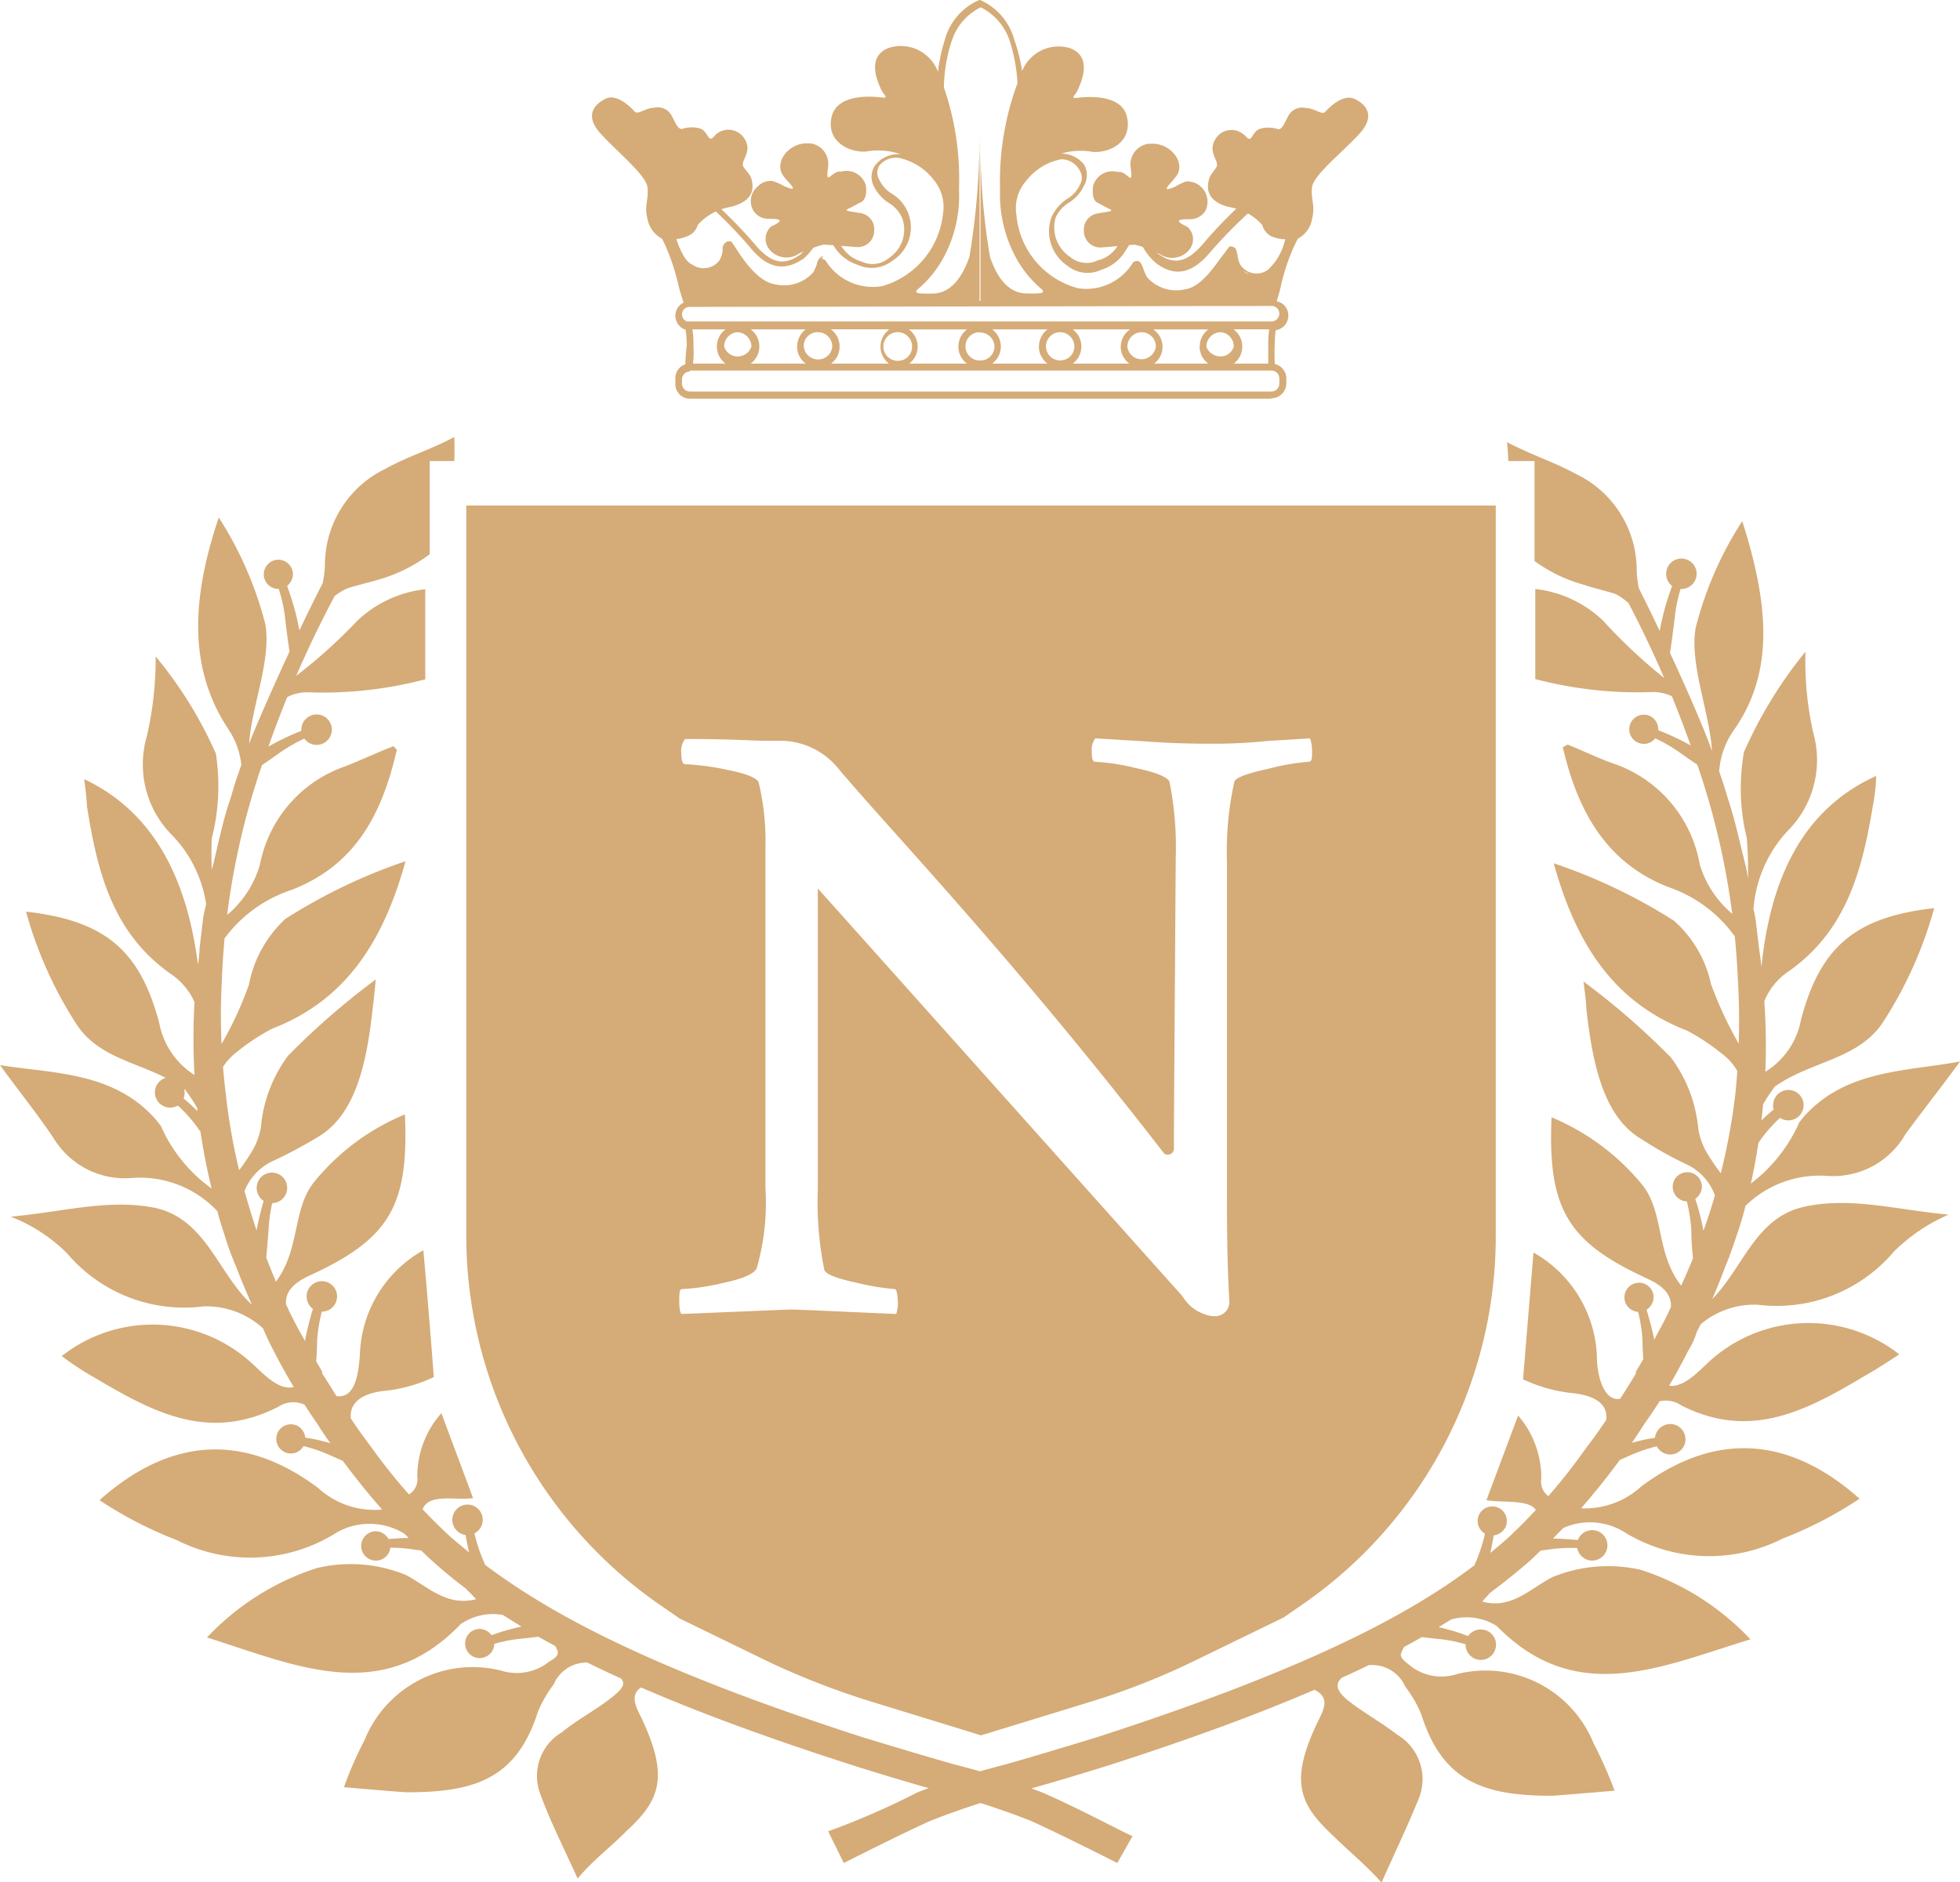 <svg xmlns="http://www.w3.org/2000/svg" width="62.465" height="60" viewBox="0 0 62.465 60">
  <g id="Сгруппировать_1" data-name="Сгруппировать 1" transform="translate(-0.33 -3.805)">
    <path id="Контур_1" data-name="Контур 1" d="M213.428,9.767c.051.384-.111.586,0,1.011a.91.91,0,0,0,.465.637l.091.182a7.075,7.075,0,0,1,.445,1.354c.043.17.095.337.153.5a.464.464,0,0,0-.264.418.485.485,0,0,0,.283.434h.04a3.386,3.386,0,0,1,.04.515c-.024.2-.038.4-.045.6a.463.463,0,0,0-.319.439v.172c0,.007,0,.014,0,.021a.465.465,0,0,0,.465.464h18.532V16.5a.475.475,0,0,0,.475-.465V15.86a.474.474,0,0,0-.367-.451,5.723,5.723,0,0,1,0-.66,3.393,3.393,0,0,1,.027-.416.474.474,0,0,0,.4-.524c0-.006,0-.013,0-.019a.464.464,0,0,0-.37-.381,4.574,4.574,0,0,0,.13-.459,6.472,6.472,0,0,1,.455-1.354l.091-.182a.869.869,0,0,0,.455-.637c.111-.424-.051-.627,0-1.011s.96-1.1,1.5-1.687.222-.95-.152-1.122-.829.3-.93.414-.344-.121-.606-.121a.5.5,0,0,0-.566.242c-.121.222-.192.434-.323.434a.95.95,0,0,0-.627,0c-.232.141-.212.424-.384.253a.641.641,0,0,0-.121-.111l0,0a.6.6,0,0,0-.835.114c-.333.455.1.748,0,.94s-.273.263-.273.647.374.576.728.647a1.751,1.751,0,0,1,.176.041,13.548,13.548,0,0,0-1.035,1.09c-.6.717-1.021.657-1.465.344l-.029-.03c.057.029.114.058.17.09a.7.7,0,0,0,.869-.2.526.526,0,0,0-.071-.717c-.546-.242-.121-.242.071-.242a.566.566,0,0,0,.5-.263.647.647,0,0,0-.616-.94,2.29,2.29,0,0,0-.354.172c-.091.03-.475.222-.091-.172l.152-.192c.253-.384-.121-.95-.7-1.01H229.4a.667.667,0,0,0-.576.727c.091.647-.051.232-.323.172h-.091a.637.637,0,0,0-.778.445s-.081.455.162.546l.3.162c.263.111.061.1-.323.172a.515.515,0,0,0-.434.536.525.525,0,0,0,.485.546c.066.006.325-.019.586-.043a1.009,1.009,0,0,1-.637.457.808.808,0,0,1-.869-.111,1.121,1.121,0,0,1-.465-1.253,1.061,1.061,0,0,1,.434-.485,1.243,1.243,0,0,0,.475-.546.667.667,0,0,0,0-.657.928.928,0,0,0-.729-.354,2.16,2.16,0,0,1,1.022-.051c.606.02,1.243-.374,1.071-1.122s-1.314-.637-1.576-.606-.061-.081,0-.232.546-1.071-.253-1.354a1.252,1.252,0,0,0-1.512.735,5.323,5.323,0,0,0-.246-.988A1.94,1.94,0,0,0,224.017,3.8a1.92,1.92,0,0,0-1.111,1.273,5.549,5.549,0,0,0-.22,1.026l0-.006a1.263,1.263,0,0,0-1.546-.768c-.8.283-.323,1.2-.253,1.354s.263.263,0,.232-1.4-.141-1.586.606.485,1.142,1.071,1.122a2.191,2.191,0,0,1,1.154.093l-.053-.012a.93.93,0,0,0-.788.354.646.646,0,0,0-.051.647,1.313,1.313,0,0,0,.475.546,1.062,1.062,0,0,1,.435.485,1.081,1.081,0,0,1-.414,1.273.808.808,0,0,1-.869.121,1.12,1.12,0,0,1-.658-.506c.254.023.5.046.567.041a.525.525,0,0,0,.485-.546.515.515,0,0,0-.435-.536c-.384-.071-.586-.061-.323-.172l.3-.162c.273-.091.192-.546.192-.546a.637.637,0,0,0-.778-.445h-.091c-.283.061-.414.475-.333-.172a.657.657,0,0,0-.566-.727h-.192c-.566.061-.94.626-.687,1.01a1.265,1.265,0,0,0,.152.192c.384.394,0,.2-.091.172a1.863,1.863,0,0,0-.384-.172.556.556,0,0,0-.475.172.6.6,0,0,0-.141.768.566.566,0,0,0,.5.263c.192,0,.616,0,.071.242a.525.525,0,0,0-.071.717.7.7,0,0,0,.869.2c.075-.043.152-.083.23-.12-.032.034-.064.068-.1.1-.455.313-.869.374-1.465-.344a14.4,14.4,0,0,0-1.054-1.1,1.773,1.773,0,0,1,.256-.067c.344-.071.738-.263.738-.647s-.182-.455-.293-.647.344-.485,0-.94a.6.6,0,0,0-.835-.114l0,0a.578.578,0,0,0-.111.111c-.172.172-.162-.111-.384-.253a.95.95,0,0,0-.626,0c-.141,0-.212-.212-.333-.434a.5.5,0,0,0-.566-.242c-.253,0-.505.232-.606.121s-.556-.586-.919-.414-.7.536-.162,1.122S213.377,9.383,213.428,9.767Zm19.785,5.628h-1.1a.665.665,0,0,0,.271-.536q0-.01,0-.02a.675.675,0,0,0-.278-.536h1.137a3.738,3.738,0,0,0-.031.485Zm-1.5-1a.455.455,0,0,1,.4.465.445.445,0,0,1-.273.283.485.485,0,0,1-.6-.283A.465.465,0,0,1,231.717,14.394Zm-.687.465a.675.675,0,0,0,.277.536h-1.73a.665.665,0,0,0-.028-1.091h1.759A.676.676,0,0,0,231.03,14.859Zm-1.859-.465h.02a.455.455,0,0,1,.444.465.475.475,0,0,1-.394.394h-.008a.455.455,0,0,1-.507-.4A.465.465,0,0,1,229.17,14.394Zm-.657.455a.676.676,0,0,0,.277.546h-1.807a.675.675,0,0,0,.277-.536s0-.007,0-.01a.675.675,0,0,0-.277-.546h1.829A.666.666,0,0,0,228.514,14.849Zm-1.93-.455h.01a.455.455,0,0,1,.444.465h0a.445.445,0,0,1-.455.434.45.45,0,1,1,0-.9Zm-.677.455a.675.675,0,0,0,.277.546h-1.767a.676.676,0,0,0,.277-.536s0-.007,0-.01a.675.675,0,0,0-.277-.546h1.767A.675.675,0,0,0,225.907,14.849Zm-1.89-.455.01.01h.02a.455.455,0,0,1,.444.465s0,.008,0,.012a.445.445,0,0,1-.474.413.45.45,0,1,1,0-.9Zm-.677.455a.675.675,0,0,0,.277.546h-1.844a.676.676,0,0,0-.012-1.091h1.856A.675.675,0,0,0,223.34,14.849Zm-1.475.01a.444.444,0,0,1-.414.445.457.457,0,1,1,.414-.445Zm-1-.088a.676.676,0,0,0,.265.623H219.28a.665.665,0,0,0,.271-.536q0-.01,0-.02a.675.675,0,0,0-.277-.536h1.866A.676.676,0,0,0,220.861,14.772Zm-1.977-.377a.455.455,0,0,1,.434.434h0a.445.445,0,0,1-.455.434.455.455,0,0,1-.455-.445s0-.008,0-.012A.445.445,0,0,1,218.884,14.394Zm-.687.465a.675.675,0,0,0,.277.536h-1.757a.676.676,0,0,0,.277-.536s0-.007,0-.01a.675.675,0,0,0-.277-.546h1.757A.676.676,0,0,0,218.2,14.859Zm-1.879-.465a.465.465,0,0,1,.424.455.455.455,0,0,1-.313.3l-.006,0a.445.445,0,0,1-.55-.3A.455.455,0,0,1,216.318,14.394Zm-.677.455a.676.676,0,0,0,.277.546h-1.04a2.359,2.359,0,0,0,.015-.536,3.023,3.023,0,0,0-.031-.556h1.056A.675.675,0,0,0,215.641,14.849Zm17.925,1.021v.162a.253.253,0,0,1-.253.253H214.782a.253.253,0,0,1-.253-.253V15.9a.253.253,0,0,1,.253-.253v-.03h18.532A.253.253,0,0,1,233.566,15.87Zm0-2.071a.253.253,0,0,1-.253.253H214.691a.239.239,0,0,1,.091-.465l18.542-.03A.243.243,0,0,1,233.566,13.8Zm-1.147-1.355a.869.869,0,0,0,.2.092h0A.286.286,0,0,1,232.419,12.444ZM227.21,9.251a.434.434,0,0,1,0,.445,1.011,1.011,0,0,1-.4.445,1.354,1.354,0,0,0-.505.586,1.324,1.324,0,0,0,.505,1.546,1.011,1.011,0,0,0,1.081.131,1.354,1.354,0,0,0,.778-.616c.036-.054.074-.113.112-.174.073,0,.136-.008.181-.008.087.02.172.045.257.072a1.847,1.847,0,0,0,.43.524c.606.445,1.152.323,1.738-.384a15.087,15.087,0,0,1,1.178-1.209,1.746,1.746,0,0,1,.459.37.556.556,0,0,0,.3.364,1.192,1.192,0,0,0,.429.089,1.852,1.852,0,0,1-.55.972l-.01.007a.616.616,0,0,1-.859-.149.758.758,0,0,1-.1-.323c-.03-.131-.051-.253-.131-.253a.139.139,0,0,0-.029-.013l0-.007,0,0a.141.141,0,0,0-.118.015l-.121.172c-.253.3-.707,1.091-1.263,1.172a1.243,1.243,0,0,1-1.223-.384,1.635,1.635,0,0,1-.111-.253c-.051-.131-.091-.263-.192-.263a.172.172,0,0,0-.152.061,1.738,1.738,0,0,1-1.738.808,2.658,2.658,0,0,1-1.97-2.344,1.314,1.314,0,0,1,.313-1.081,1.859,1.859,0,0,1,1.112-.687A.657.657,0,0,1,227.21,9.251Zm-4.1-4.092a1.818,1.818,0,0,1,.94-1.122,1.849,1.849,0,0,1,.94,1.122,5.345,5.345,0,0,1,.231,1.3,8.991,8.991,0,0,0-.555,3.386,4.233,4.233,0,0,0,.586,2.314,3.5,3.5,0,0,0,.758.879c.091.121-.051.131-.515.121s-.879-.354-1.152-1.172a21.76,21.76,0,0,1-.3-3.84V13.4h-.03V8.15a23.908,23.908,0,0,1-.323,3.84c-.283.818-.7,1.162-1.152,1.172s-.616,0-.515-.121a3.5,3.5,0,0,0,.758-.879,4.133,4.133,0,0,0,.576-2.314,8.971,8.971,0,0,0-.482-3.258A5.111,5.111,0,0,1,223.108,5.159Zm-6.437,6.5c.566.707,1.111.818,1.738.384a1.809,1.809,0,0,0,.3-.339,3.118,3.118,0,0,1,.325-.1c.07,0,.185.008.316.018l.008.012a1.384,1.384,0,0,0,.778.616,1.061,1.061,0,0,0,1.091-.131,1.253,1.253,0,0,0,0-2.132,1.01,1.01,0,0,1-.414-.455.434.434,0,0,1,0-.445.687.687,0,0,1,.6-.253,1.879,1.879,0,0,1,1.122.687,1.344,1.344,0,0,1,.313,1.081,2.7,2.7,0,0,1-1.94,2.324,1.768,1.768,0,0,1-1.8-.808.172.172,0,0,0-.121-.061l.03-.091a.322.322,0,0,0-.192.263,2.739,2.739,0,0,1-.111.253,1.243,1.243,0,0,1-1.223.384c-.566-.081-1.051-.849-1.263-1.172l-.121-.182a.2.2,0,0,0-.152,0,.243.243,0,0,0-.131.253.757.757,0,0,1-.1.333.626.626,0,0,1-.869.141c-.228-.088-.4-.487-.507-.814a1.124,1.124,0,0,0,.336-.085.536.536,0,0,0,.344-.364,1.777,1.777,0,0,1,.58-.429A15.16,15.16,0,0,1,216.671,11.656Z" transform="translate(-192.464 0)" fill="#d5ab77"/>
    <path id="Контур_2" data-name="Контур 2" d="M173.134,219.5l.52.359,2.835,1.38a24.917,24.917,0,0,0,3.326,1.285l3.44,1.058,3.449-1.058a22.808,22.808,0,0,0,3.364-1.323l2.835-1.38.52-.359a14.279,14.279,0,0,0,6.237-11.831V184.379H166.85v23.285A14.326,14.326,0,0,0,173.134,219.5Zm3.251-13.362V195.275a8.032,8.032,0,0,0-.217-2.07c-.057-.142-.4-.283-1-.4a8.178,8.178,0,0,0-1.342-.18c-.085,0-.123-.123-.123-.35a.6.6,0,0,1,.123-.454c1.54,0,2.079.057,2.561.057h.5a2.382,2.382,0,0,1,1.8.86c1.578,1.89,5.5,5.954,10.395,12.285a.189.189,0,0,0,.255,0,.2.2,0,0,0,.066-.123v-.7l.057-8.571a10.624,10.624,0,0,0-.2-2.448c-.066-.142-.406-.293-1.039-.425a7.012,7.012,0,0,0-1.323-.208c-.085,0-.113-.1-.113-.312a.6.6,0,0,1,.113-.435l1.55.094c.775.057,1.436.076,1.975.076a16.984,16.984,0,0,0,1.947-.085l1.37-.085a1.238,1.238,0,0,1,.066.416c0,.217,0,.331-.123.331a7.315,7.315,0,0,0-1.285.227c-.671.142-1.03.284-1.068.406a10.149,10.149,0,0,0-.236,2.561v10.518c0,1.03,0,2.192.076,3.478a.453.453,0,0,1-.424.481h-.124a1.323,1.323,0,0,1-.945-.633l-11.623-13v9.582a10.84,10.84,0,0,0,.208,2.58c.047.132.378.265,1,.4a7.866,7.866,0,0,0,1.238.208c.057,0,.085.113.1.331a1.1,1.1,0,0,1-.047.463c-1.984-.085-3.109-.142-3.4-.142l-3.43.142c-.057,0-.085-.189-.085-.406s0-.387.085-.387a7.276,7.276,0,0,0,1.361-.208c.624-.132.945-.293,1.021-.454A7.562,7.562,0,0,0,176.385,206.142Z" transform="translate(-151.66 -164.46)" fill="#d5ab77"/>
    <path id="Контур_3" data-name="Контур 3" d="M54.409,188.466l.128-.241a2.647,2.647,0,0,1,1.812-.618,4.89,4.89,0,0,0,4.345-1.7,5.67,5.67,0,0,1,1.738-1.172c-1.667-.152-3.112-.576-4.587-.253-1.565.334-1.941,1.92-2.948,2.947.147-.34.287-.682.412-1.027.121-.273.232-.606.323-.869s.192-.566.273-.869c.019-.07.036-.14.054-.21a3.38,3.38,0,0,1,2.624-.952,2.657,2.657,0,0,0,2.476-1.334c.576-.788,1.172-1.536,1.738-2.314-1.758.323-3.628.263-4.971,1.748l-.152.192a4.99,4.99,0,0,1-1.544,1.951q.142-.647.241-1.3l.08-.114a4.6,4.6,0,0,1,.608-.681l.019.013a.485.485,0,1,0-.179-.648.494.494,0,0,0-.042.368c-.085.072-.171.144-.254.219-.046.044-.091.09-.137.135q.03-.259.054-.519a5.273,5.273,0,0,1,.376-.566c1.172-.829,2.7-.859,3.476-2.1a12.983,12.983,0,0,0,1.6-3.587c-2.506.283-3.628,1.223-4.244,3.557a2.475,2.475,0,0,1-1.136,1.659,20.425,20.425,0,0,0-.034-2.248,2.09,2.09,0,0,1,.766-.947c1.9-1.324,2.375-3.344,2.708-5.365a5.461,5.461,0,0,0,.091-.869c-2.53,1.141-3.4,3.581-3.657,6.089-.018-.186-.041-.372-.071-.561l-.111-.93a3.506,3.506,0,0,0-.071-.352,4.105,4.105,0,0,1,1.082-2.488,3.193,3.193,0,0,0,.818-3.153,10.481,10.481,0,0,1-.243-2.567,13.99,13.99,0,0,0-1.96,3.2A6.658,6.658,0,0,0,56,172.733a12.551,12.551,0,0,1,.038,1.281l-.007-.038a3.617,3.617,0,0,0-.091-.455c-.152-.606-.283-1.213-.465-1.809-.091-.273-.172-.566-.273-.869l-.082-.234a2.577,2.577,0,0,1,.435-1.271c1.314-1.829,1.172-3.981.3-6.709a11.368,11.368,0,0,0-1.485,3.405c-.2,1.172.454,2.708.52,3.925-.237-.686-.783-1.934-1.337-3.13.04-.264.1-.692.151-1.128a4.815,4.815,0,0,1,.186-.91h.006a.485.485,0,1,0-.465-.485.491.491,0,0,0,.188.389c-.03.082-.059.165-.087.248a8.4,8.4,0,0,0-.308,1.186c-.24-.506-.471-.977-.666-1.363a3.644,3.644,0,0,1-.067-.551,3.4,3.4,0,0,0-1.94-3.092c-.707-.384-1.324-.566-2.193-1.01.021.192.034.4.043.6h.834V163.9a4.85,4.85,0,0,0,1.6.765c.141.061.889.242,1.01.3a2.212,2.212,0,0,1,.384.273q.614,1.174,1.139,2.391a16.873,16.873,0,0,1-1.947-1.826,3.708,3.708,0,0,0-2.162-1.01v2.87a12.843,12.843,0,0,0,3.728.414,1.364,1.364,0,0,1,.625.134q.318.777.6,1.569a7.942,7.942,0,0,0-.771-.38c-.087-.037-.175-.072-.263-.106a.49.49,0,0,0-.163-.389.465.465,0,1,0,.05.67c.007-.007.011-.016.017-.024a5.229,5.229,0,0,1,.783.455c.192.138.385.271.559.388a23.905,23.905,0,0,1,1.112,4.751,3.283,3.283,0,0,1-1.035-1.572,4.153,4.153,0,0,0-2.627-3.173c-.566-.192-1.051-.434-1.576-.647l-.162.081c.465,1.981,1.334,3.658,3.355,4.456a4.324,4.324,0,0,1,2.127,1.575q.069.706.1,1.415.058,1,.025,2.006a12.427,12.427,0,0,1-.884-1.9,3.738,3.738,0,0,0-1.182-2.021,17.533,17.533,0,0,0-3.83-1.829c.7,2.516,1.869,4.416,4.254,5.335a6.835,6.835,0,0,1,1.111.738,1.787,1.787,0,0,1,.486.547c-.017.242-.037.485-.062.726a20.073,20.073,0,0,1-.464,2.534,6.805,6.805,0,0,1-.486-.726,2.3,2.3,0,0,1-.232-.687,4.466,4.466,0,0,0-.869-2.273,23.629,23.629,0,0,0-2.789-2.425s.091.667.091.869c.192,1.7.525,3.415,1.738,4.143a12.114,12.114,0,0,0,1.506.839,1.76,1.76,0,0,1,.853.963c-.028.1-.056.194-.085.29q-.131.425-.281.843a7.39,7.39,0,0,0-.173-.742c-.027-.093-.057-.185-.087-.278a.49.49,0,0,0,.211-.381.465.465,0,1,0-.489.461h.01a5.188,5.188,0,0,1,.142.916c0,.3.022.6.055.895q-.18.442-.378.876c-.838-1.073-.519-2.374-1.283-3.266a7.417,7.417,0,0,0-2.849-2.1c-.121,2.93.515,3.971,3.031,5.133.487.218.805.5.773.919l-.035.071c-.1.222-.212.445-.333.657l-.121.232-.042.078q-.068-.351-.17-.695c-.023-.088-.048-.175-.075-.261a.491.491,0,0,0,.226-.392.465.465,0,1,0-.494.46,4.84,4.84,0,0,1,.14.921c0,.2.012.391.026.586q-.119.2-.238.4v.061l-.253.414-.245.386a.213.213,0,0,1-.037.008c-.5.051-.707-.768-.707-1.354a3.971,3.971,0,0,0-2.021-3.314l-.333,4.042a4.88,4.88,0,0,0,1.627.445c.739.092,1.082.385,1.024.853l-.2.289a.62.62,0,0,1-.071.1c-.121.182-.263.354-.394.536a18.538,18.538,0,0,1-1.18,1.5.566.566,0,0,1-.225-.548,3.031,3.031,0,0,0-.738-2.021l-1.01,2.7c.563.086,1.361-.026,1.575.311q-.429.46-.887.891c-.179.157-.365.316-.562.476.02-.094.04-.189.057-.284s.035-.181.05-.273a.49.49,0,0,0,.367-.247.465.465,0,1,0-.644.192h0a5.507,5.507,0,0,1-.28.872l-.058.136c-2.056,1.557-5.282,3.3-12.067,5.492-1.132.344-2.061.626-2.93.869q-.384.1-.764.206-.379-.109-.762-.206c-.869-.243-1.8-.525-2.94-.869-6.805-2.195-9.987-3.945-12.065-5.505l-.051-.123a4.774,4.774,0,0,1-.289-.883h0a.485.485,0,1,0-.644-.192.49.49,0,0,0,.361.245c.016.1.034.2.056.3.016.084.035.168.054.251-.195-.156-.381-.311-.56-.463q-.477-.437-.921-.907c.2-.52,1.04-.276,1.609-.356l-1.01-2.708a3.031,3.031,0,0,0-.768,2.021.565.565,0,0,1-.266.569q-.615-.694-1.159-1.448l-.394-.536-.071-.1-.227-.336c-.052-.468.3-.784,1.016-.876a4.81,4.81,0,0,0,1.627-.445c-.1-1.334-.212-2.7-.333-4.042a3.951,3.951,0,0,0-2.021,3.3c-.04.586-.131,1.394-.707,1.354a.266.266,0,0,1-.042-.007l-.191-.307-.263-.414v-.061q-.1-.162-.192-.328c.017-.2.03-.431.03-.662a5.173,5.173,0,0,1,.15-.919h.006a.485.485,0,1,0-.489-.461.491.491,0,0,0,.2.374c-.029.092-.056.184-.08.278-.07.246-.127.494-.174.745l-.069-.129-.131-.232c-.111-.212-.232-.434-.333-.657-.024-.051-.047-.1-.071-.154-.033-.416.278-.7.758-.917,2.526-1.162,3.163-2.2,3.031-5.133a7.336,7.336,0,0,0-2.849,2.1c-.757.883-.462,2.157-1.26,3.232q-.161-.38-.309-.766c.023-.25.05-.568.073-.89a4.82,4.82,0,0,1,.117-.849.486.486,0,1,0-.495-.461.491.491,0,0,0,.222.39q-.03.1-.056.2c-.068.245-.124.493-.17.743q-.141-.419-.265-.844-.062-.206-.12-.413a1.793,1.793,0,0,1,.847-.931,14.311,14.311,0,0,0,1.506-.8c1.223-.728,1.556-2.445,1.738-4.143.03-.192.091-.869.091-.869a23.633,23.633,0,0,0-2.789,2.425,4.465,4.465,0,0,0-.869,2.274,2.3,2.3,0,0,1-.232.687,6.806,6.806,0,0,1-.463.694,19.2,19.2,0,0,1-.427-2.453q-.053-.418-.087-.838a1.777,1.777,0,0,1,.451-.486,6.515,6.515,0,0,1,1.122-.738c2.374-.919,3.547-2.819,4.244-5.335a17.578,17.578,0,0,0-3.83,1.839,3.84,3.84,0,0,0-1.162,2.1,11.38,11.38,0,0,1-.871,1.887A19.452,19.452,0,0,1,7.4,177.29q.024-.682.087-1.361a4.334,4.334,0,0,1,2.146-1.549c2.051-.8,2.88-2.445,3.345-4.466l-.111-.111c-.566.222-1.051.455-1.576.657a4.143,4.143,0,0,0-2.678,3.122,3.273,3.273,0,0,1-1.044,1.6,23.578,23.578,0,0,1,1.111-4.777c.173-.117.366-.251.56-.39a5.428,5.428,0,0,1,.789-.456c.007.008.011.017.018.026a.485.485,0,1,0,.05-.67.49.49,0,0,0-.163.4c-.087.034-.174.068-.261.105-.269.118-.532.25-.788.394q.283-.8.6-1.578a1.363,1.363,0,0,1,.669-.15,12.926,12.926,0,0,0,3.729-.414V164.8a3.738,3.738,0,0,0-2.172,1.01,16.33,16.33,0,0,1-1.942,1.75q.562-1.294,1.224-2.541a2.162,2.162,0,0,1,.344-.22c.1-.061.869-.243,1.01-.293a4.931,4.931,0,0,0,1.679-.825v-2.967h.783c.008-.255.01-.51,0-.765-.829.434-1.485.616-2.193,1.011a3.4,3.4,0,0,0-1.93,3.092,3.839,3.839,0,0,1-.073.557c-.212.408-.471.934-.742,1.505a7.48,7.48,0,0,0-.306-1.173c-.026-.084-.055-.167-.085-.25a.491.491,0,0,0,.186-.387.465.465,0,1,0-.465.485h.013a4.818,4.818,0,0,1,.2.91c.047.412.1.816.144,1.083-.5,1.081-1,2.211-1.288,2.935.082-1.2.712-2.664.517-3.8a11.632,11.632,0,0,0-1.485-3.405c-.919,2.728-.919,4.88.293,6.73a2.535,2.535,0,0,1,.427,1.155l-.154.442c-.1.3-.172.6-.273.869-.182.6-.313,1.2-.455,1.809q-.036.11-.061.224-.02-.5,0-1a6.74,6.74,0,0,0,.131-2.7,13.137,13.137,0,0,0-1.92-3.1,10.892,10.892,0,0,1-.283,2.556,3.193,3.193,0,0,0,.818,3.153A4.013,4.013,0,0,1,6.9,174.836c-.037.161-.081.323-.1.484l-.111.93a3.474,3.474,0,0,1-.051.516c-.31-2.451-1.239-4.792-3.627-5.912a8.42,8.42,0,0,1,.091.869c.333,2.081.808,4.052,2.708,5.365a2.117,2.117,0,0,1,.719.873,20.216,20.216,0,0,0,0,2.323,2.515,2.515,0,0,1-1.125-1.66c-.616-2.324-1.738-3.264-4.244-3.547a12.925,12.925,0,0,0,1.6,3.577c.661,1.021,1.822,1.2,2.856,1.721a.446.446,0,0,0-.094.037.485.485,0,0,0,.46.854l.015-.01a4.744,4.744,0,0,1,.613.682l.109.153q.136.913.356,1.813A4.87,4.87,0,0,1,5.453,181.9l-.152-.192c-1.344-1.526-3.233-1.465-4.971-1.738.566.778,1.162,1.516,1.7,2.314a2.657,2.657,0,0,0,2.506,1.283,3.376,3.376,0,0,1,2.726,1.063l0,.008c.071.3.182.606.263.869a8.343,8.343,0,0,0,.323.869c.157.414.33.822.51,1.23-1.083-.987-1.457-2.739-3.1-3.089-1.475-.293-2.91.131-4.587.283a5.223,5.223,0,0,1,1.8,1.172,4.891,4.891,0,0,0,4.355,1.687,2.677,2.677,0,0,1,1.885.7c.012.025.023.05.034.076.051.121.172.384.293.616q.308.6.652,1.178c-.478.13-1-.454-1.329-.753a4.678,4.678,0,0,0-6.063-.232,9.736,9.736,0,0,0,1.01.667c1.849,1.091,3.638,2.1,5.891.95a.859.859,0,0,1,.838-.066q.193.3.4.6.2.318.42.627c-.172-.05-.346-.095-.521-.132l-.276-.047a.49.49,0,0,0-.239-.369.465.465,0,1,0,.179.647l0-.009a5.054,5.054,0,0,1,.867.3c.132.06.263.117.389.172q.592.8,1.253,1.552a2.657,2.657,0,0,1-2.046-.693c-2.344-1.748-4.688-1.627-6.962.394a12.665,12.665,0,0,0,2.465,1.273,5.163,5.163,0,0,0,4.981-.172,2.111,2.111,0,0,1,2.278-.027l.128.132c-.182,0-.365.011-.547.026l-.092.007a.5.5,0,0,0-.305-.236.467.467,0,1,0,.35.577.448.448,0,0,0,.012-.067,4.893,4.893,0,0,1,.692.053l.291.039c.1.1.209.2.316.3.333.3.691.6,1.089.9.117.115.233.232.346.351-.94.243-1.536-.4-2.233-.768A4.639,4.639,0,0,0,10.434,196a8.276,8.276,0,0,0-3.506,2.213c2.87.909,5.578,2.183,8.084-.424a1.809,1.809,0,0,1,1.348-.293q.282.184.589.37c-.234.052-.465.113-.694.185-.086.028-.171.059-.256.09a.491.491,0,0,0-.394-.2.465.465,0,1,0,.478.476,4.756,4.756,0,0,1,.909-.17c.171-.017.34-.037.5-.057q.26.149.54.3c.016.036.033.072.051.111.111.232-.192.323-.333.445a1.657,1.657,0,0,1-1.455.222,3.718,3.718,0,0,0-4.345,2.213,11.7,11.7,0,0,0-.657,1.505s1.839.162,2.021.162c2.172,0,3.486-.445,4.163-2.577a3.914,3.914,0,0,1,.505-.869,1.008,1.008,0,0,1,.131-.232,1.149,1.149,0,0,1,.931-.458q.511.252,1.082.511c.137.161.06.314-.275.583-.515.414-1.112.717-1.617,1.132a1.617,1.617,0,0,0-.687,1.96c.323.889.758,1.738,1.192,2.7.546-.647,1.061-1,1.556-1.516,1.081-.98,1.354-1.738.485-3.587-.154-.317-.409-.742-.017-.987,1.791.778,4.018,1.609,6.848,2.513.871.275,1.631.5,2.318.695q-.179.065-.357.134a24.629,24.629,0,0,1-2.849,1.243l.5,1.01c.02-.01,1.748-.889,2.758-1.344.528-.207,1.063-.4,1.6-.568.539.172,1.073.36,1.6.568,1.01.455,2.738,1.334,2.758,1.344l.485-.859c-.131-.03-1.738-.9-2.89-1.394l-.335-.126c.694-.193,1.465-.424,2.356-.7,2.739-.876,4.907-1.684,6.663-2.441.548.251.264.694.1,1.036-.879,1.849-.606,2.587.485,3.6.5.5,1,.889,1.556,1.506.424-.95.839-1.819,1.192-2.688a1.647,1.647,0,0,0-.687-2.021c-.515-.4-1.233-.8-1.617-1.132-.3-.259-.388-.475-.153-.687q.446-.2.854-.4a1.152,1.152,0,0,1,1.169.686,3.907,3.907,0,0,1,.505.869c.667,2.122,1.95,2.607,4.143,2.607.142,0,2.021-.162,2.021-.162a13.369,13.369,0,0,0-.667-1.506,3.718,3.718,0,0,0-4.345-2.213,1.607,1.607,0,0,1-1.445-.222c-.142-.121-.414-.283-.344-.445.025-.058.055-.127.091-.194q.294-.159.567-.315c.155.019.318.038.484.054a4.779,4.779,0,0,1,.912.174s0,0,0,0a.485.485,0,1,0,.479-.471.49.49,0,0,0-.4.21c-.1-.038-.2-.074-.3-.108q-.315-.1-.637-.177.2-.124.4-.246a1.808,1.808,0,0,1,1.452.211c2.536,2.587,5.234,1.293,8.083.424a8.305,8.305,0,0,0-3.486-2.213,4.68,4.68,0,0,0-2.829.232c-.707.364-1.293,1.031-2.233.778q.127-.145.258-.286c.47-.348.888-.69,1.278-1.028.109-.1.216-.206.323-.31l.243-.034a4.945,4.945,0,0,1,.93-.048c0,.006,0,.012,0,.018a.485.485,0,1,0,.349-.574.49.49,0,0,0-.333.3c-.1-.01-.195-.019-.292-.024-.167-.014-.335-.022-.5-.026.109-.111.219-.221.326-.334a2.092,2.092,0,0,1,2.006.167,5.163,5.163,0,0,0,4.982.172,12.581,12.581,0,0,0,2.455-1.273c-2.263-2.011-4.608-2.132-6.952-.394a2.657,2.657,0,0,1-1.923.7q.651-.743,1.235-1.541l.295-.131a5.178,5.178,0,0,1,.886-.306l0,.007a.485.485,0,1,0,.179-.647.49.49,0,0,0-.239.371l-.294.05c-.149.032-.3.07-.443.111q.206-.3.4-.606.252-.353.484-.719a.867.867,0,0,1,.678.123c2.243,1.152,4.052.141,5.891-.95.354-.2.707-.434,1.071-.667a4.688,4.688,0,0,0-6.063.232c-.313.288-.81.837-1.273.765q.318-.538.6-1.1A2.627,2.627,0,0,0,54.409,188.466ZM6.463,181.281c-.092-.086-.186-.169-.282-.251a.484.484,0,0,0,.017-.3l.032.023a5.236,5.236,0,0,1,.385.583c0,.032.007.064.011.1C6.572,181.383,6.519,181.331,6.463,181.281Z" transform="translate(0 -142.212)" fill="#d5ab77"/>
  </g>
</svg>
